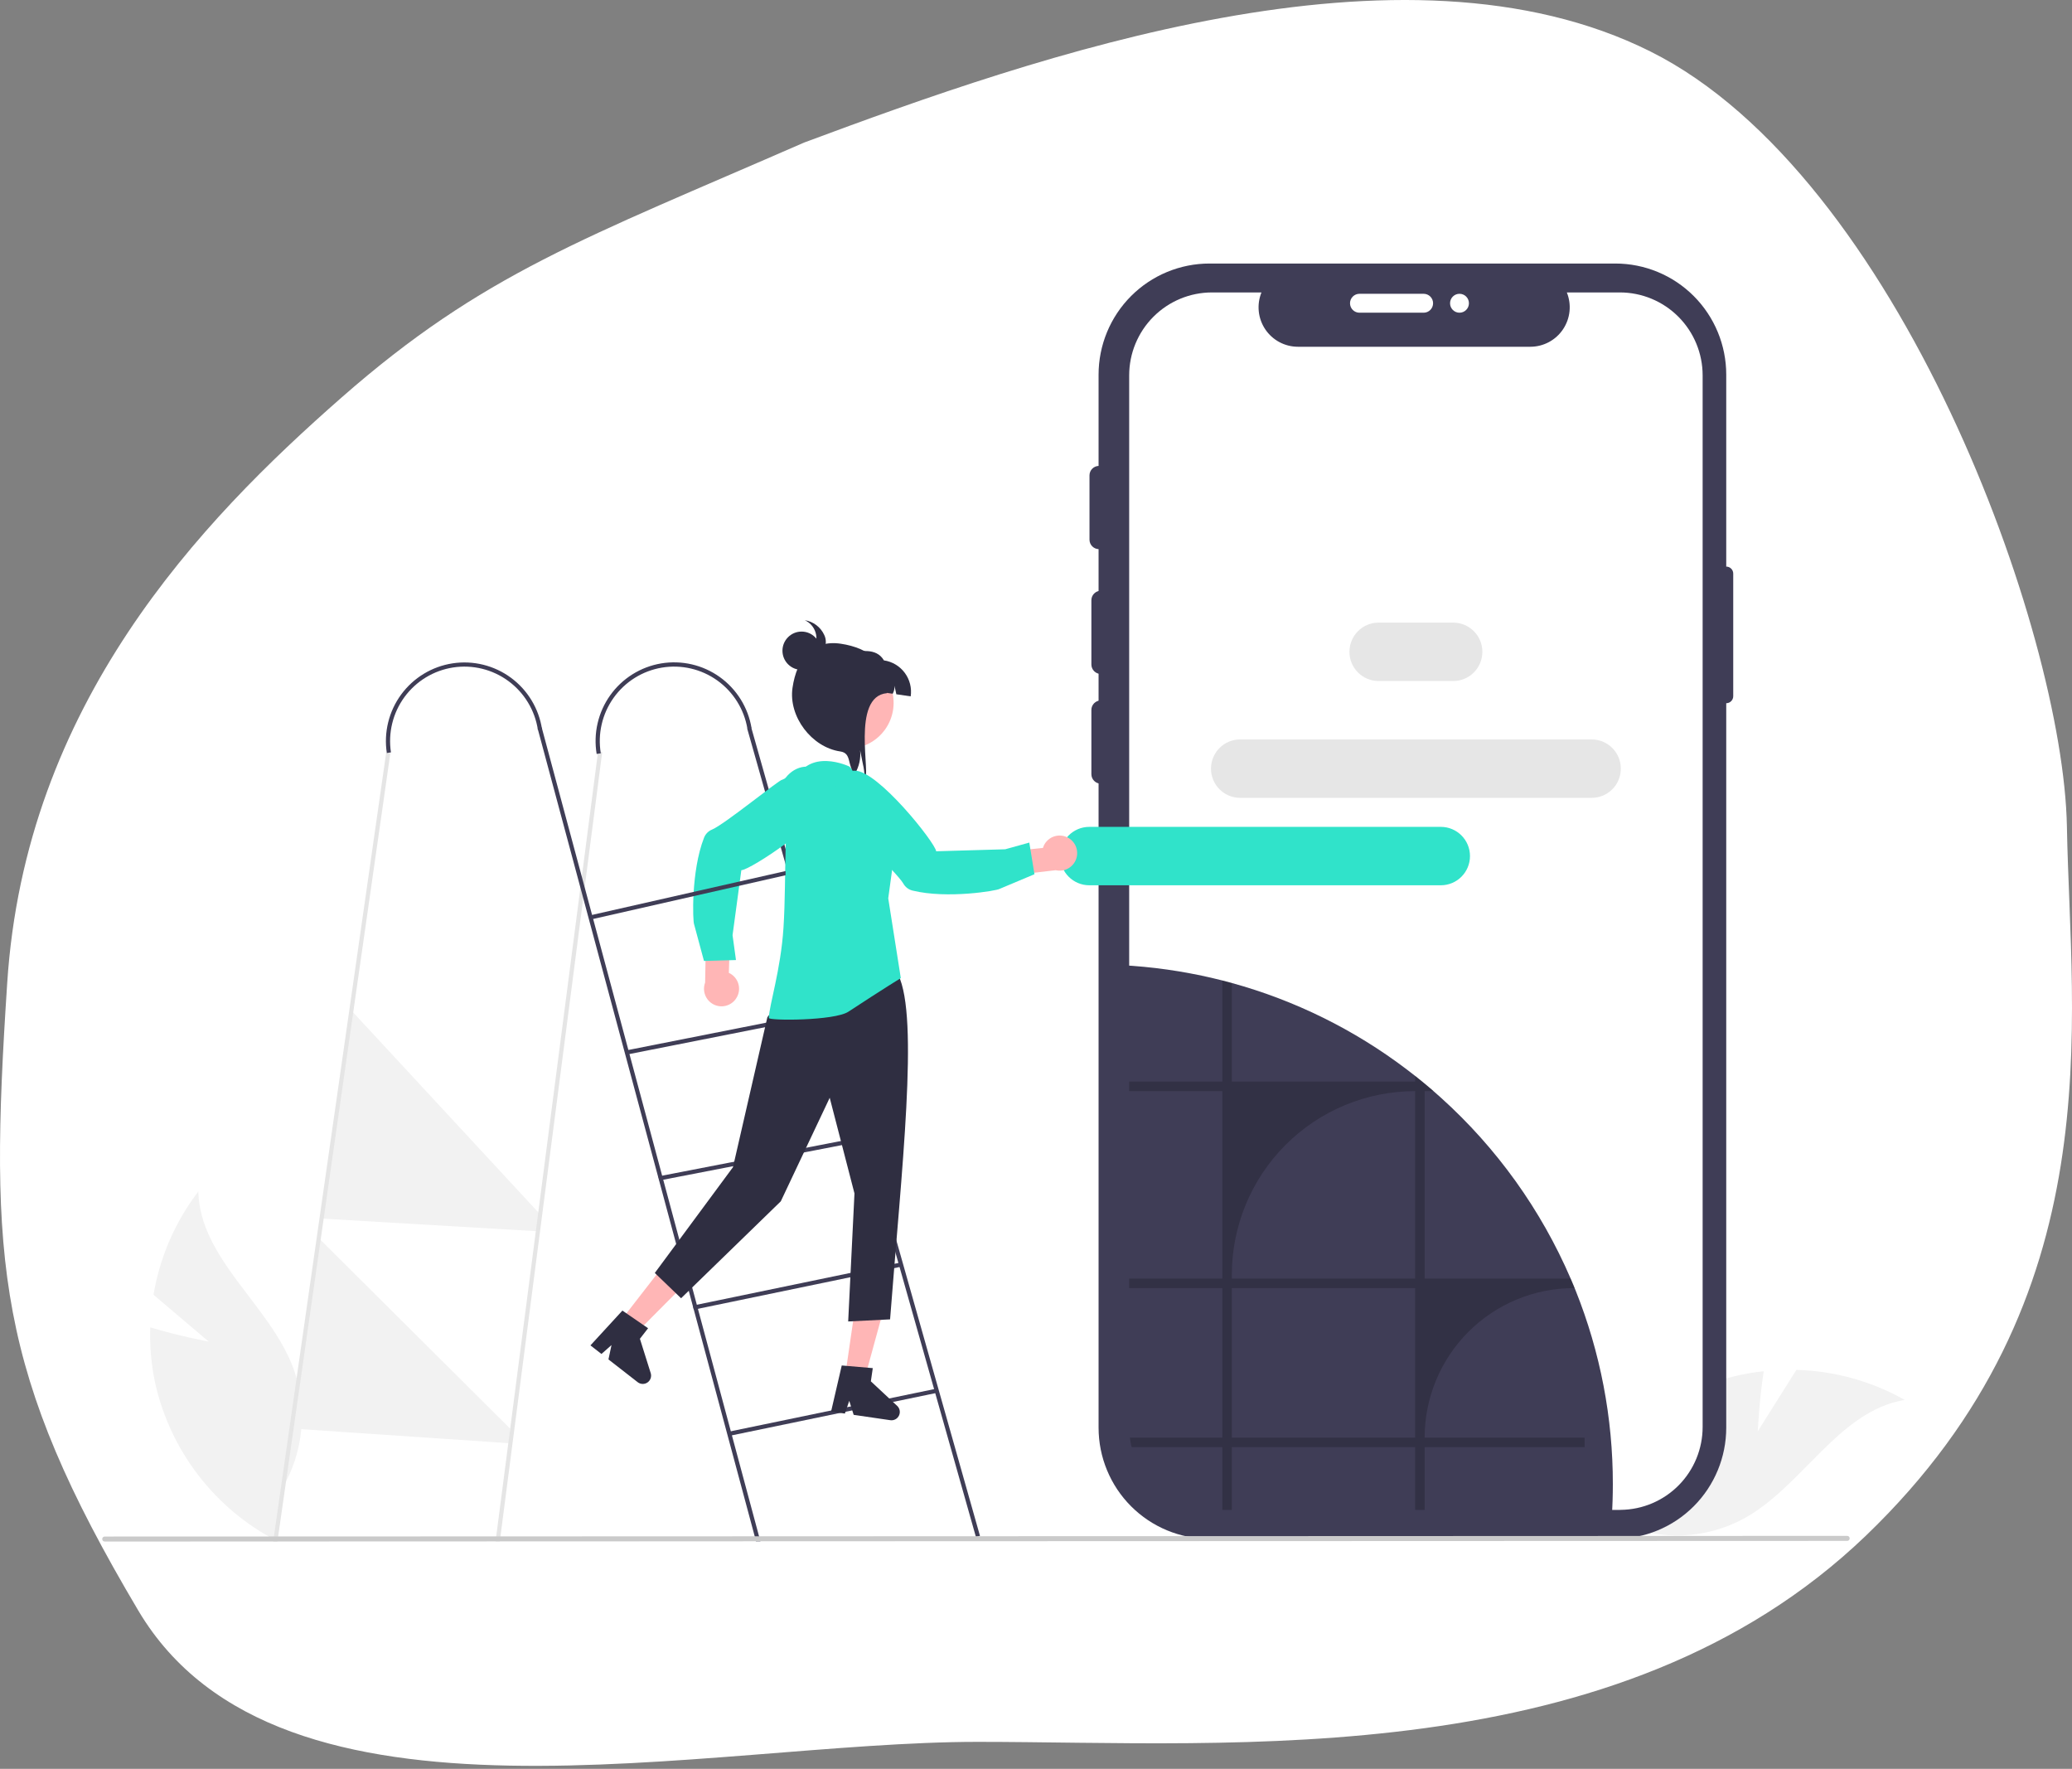 <svg width="553" height="472" viewBox="0 0 553 472" fill="none" xmlns="http://www.w3.org/2000/svg">
<rect x="0" y="0" width="553" height="472" fill="#808080" stroke="none"/>
<path d="M440.49 13.741C506.726 46.859 550.716 168.433 551.643 220.628C552.571 272.822 564.226 346.194 497.989 409.781C431.753 473.368 329.431 464.8 260.932 464.8C188.635 464.8 74.682 493.375 36.927 429.788C-0.828 366.201 -2.986 336.909 1.916 262.46C6.685 187.877 53.405 139.191 91.16 106.072C128.915 72.954 155.864 63.699 214.617 38.038C276.91 14.848 374.254 -19.377 440.49 13.741Z" fill="white"/>
<g clip-path="url(#clip0_22_85)">
<path d="M55.716 357.998L40.967 345.495C42.654 335.472 46.757 326.012 52.922 317.938C53.417 336.001 71.9 348.099 78.261 365.008C80.204 370.298 80.934 375.957 80.397 381.567C79.861 387.178 78.07 392.595 75.159 397.418L73.675 411.065C65.621 406.86 58.572 400.956 53.014 393.76C47.457 386.564 43.523 378.246 41.483 369.38C40.388 364.395 39.924 359.291 40.102 354.19C47.654 356.492 55.716 357.998 55.716 357.998Z" fill="#F2F2F2"/>
<path d="M469.142 381.913L479.441 365.538C489.585 365.811 499.508 368.561 508.35 373.548C490.564 376.562 481.187 396.585 465.361 405.255C460.404 407.921 454.912 409.436 449.291 409.687C443.67 409.938 438.065 408.919 432.891 406.704L419.195 407.138C422.226 398.562 427.078 390.745 433.415 384.228C439.752 377.71 447.425 372.646 455.904 369.385C460.679 367.603 465.659 366.43 470.726 365.894C469.505 373.706 469.142 381.913 469.142 381.913Z" fill="#F2F2F2"/>
<path d="M143.135 328.531L86.028 325.175L93.856 269.723L144.179 324.054L143.135 328.531Z" fill="#F2F2F2"/>
<path d="M135.866 385.103L77.715 381.182L85.469 330.776L136.129 381.191L135.866 385.103Z" fill="#F2F2F2"/>
<path d="M460.719 151.187V99.966C460.719 96.073 459.953 92.218 458.466 88.621C456.979 85.025 454.799 81.757 452.051 79.004C449.303 76.251 446.04 74.067 442.45 72.578C438.86 71.088 435.011 70.321 431.125 70.321H322.795C318.909 70.321 315.061 71.088 311.47 72.578C307.88 74.067 304.617 76.251 301.869 79.004C299.121 81.757 296.942 85.025 295.454 88.621C293.967 92.218 293.202 96.073 293.202 99.966V380.968C293.202 388.83 296.32 396.37 301.869 401.93C307.419 407.49 314.947 410.613 322.795 410.613H431.125C438.974 410.613 446.501 407.49 452.051 401.93C457.601 396.37 460.719 388.83 460.719 380.968V187.647C461.214 187.647 461.688 187.45 462.038 187.099C462.388 186.749 462.585 186.273 462.585 185.777V153.057C462.585 152.561 462.388 152.085 462.038 151.735C461.688 151.384 461.214 151.187 460.719 151.187V151.187Z" fill="#3F3D56"/>
<path d="M454.42 100.17V380.765C454.421 386.594 452.126 392.187 448.034 396.33C443.941 400.473 438.382 402.831 432.564 402.892C432.484 402.9 432.403 402.903 432.322 402.902H323.466C317.605 402.901 311.985 400.569 307.841 396.418C303.697 392.266 301.368 386.636 301.368 380.765V100.17C301.368 94.299 303.697 88.669 307.841 84.518C311.985 80.366 317.605 78.034 323.466 78.034H336.676C336.026 79.631 335.779 81.364 335.955 83.08C336.131 84.796 336.726 86.442 337.686 87.874C338.647 89.305 339.944 90.479 341.463 91.29C342.983 92.102 344.678 92.527 346.4 92.528H408.461C410.182 92.524 411.875 92.096 413.392 91.283C414.909 90.471 416.203 89.297 417.162 87.866C418.121 86.435 418.715 84.791 418.892 83.076C419.068 81.362 418.822 79.63 418.175 78.033H432.322C438.183 78.034 443.803 80.366 447.947 84.518C452.091 88.669 454.42 94.299 454.42 100.17Z" fill="white"/>
<path d="M430.454 396.052C430.454 398.959 430.362 401.842 430.18 404.7C430.1 404.71 430.02 404.713 429.939 404.711H321.085C316.16 404.711 311.376 403.063 307.492 400.029C303.609 396.995 300.848 392.749 299.648 387.964C299.437 387.129 299.278 386.281 299.172 385.427C299.049 384.481 298.987 383.529 298.988 382.576V257.529C307.364 257.944 315.684 259.122 323.847 261.047C324.647 261.232 325.441 261.428 326.229 261.629C326.28 261.641 326.33 261.657 326.38 261.669C327.18 261.87 327.974 262.083 328.762 262.301C345.59 266.931 361.387 274.723 375.311 285.261C376.11 285.86 376.904 286.476 377.693 287.098L377.844 287.216C379.163 288.257 380.462 289.325 381.741 290.419C382.026 290.66 382.311 290.907 382.591 291.159C383.279 291.752 383.966 292.357 384.637 292.968C399.486 306.356 411.273 322.799 419.193 341.172C419.455 341.771 419.707 342.376 419.959 342.981C420.059 343.227 420.16 343.474 420.26 343.72C420.356 343.944 420.445 344.168 420.534 344.392C427.108 360.818 430.475 378.355 430.454 396.052V396.052Z" fill="#3F3D56"/>
<path d="M293.8 179.842C293.132 179.841 292.492 179.575 292.02 179.102C291.548 178.629 291.282 177.988 291.281 177.319V160.159C291.281 159.489 291.547 158.847 292.019 158.374C292.492 157.901 293.132 157.635 293.8 157.635C294.468 157.635 295.109 157.901 295.582 158.374C296.054 158.847 296.32 159.489 296.32 160.159V177.318C296.319 177.988 296.053 178.629 295.581 179.102C295.109 179.575 294.468 179.841 293.8 179.842V179.842Z" fill="#3F3D56"/>
<path d="M293.296 146.531C292.629 146.531 291.988 146.265 291.516 145.791C291.044 145.318 290.778 144.677 290.777 144.008V126.848C290.777 126.179 291.043 125.537 291.515 125.064C291.988 124.59 292.628 124.324 293.296 124.324C293.965 124.324 294.605 124.59 295.078 125.064C295.55 125.537 295.816 126.179 295.816 126.848V144.008C295.815 144.677 295.549 145.318 295.077 145.791C294.605 146.265 293.964 146.531 293.296 146.531V146.531Z" fill="#3F3D56"/>
<path d="M360.306 80.92C360.306 80.251 360.572 79.609 361.044 79.136C361.517 78.663 362.157 78.397 362.825 78.396H379.955C380.286 78.396 380.614 78.461 380.92 78.587C381.226 78.714 381.504 78.9 381.739 79.134C381.973 79.368 382.159 79.647 382.286 79.953C382.413 80.26 382.478 80.588 382.478 80.92C382.478 81.252 382.413 81.58 382.286 81.886C382.159 82.193 381.973 82.471 381.739 82.706C381.504 82.94 381.226 83.126 380.92 83.252C380.614 83.379 380.286 83.444 379.955 83.443H362.825C362.157 83.443 361.517 83.177 361.044 82.703C360.572 82.23 360.306 81.589 360.306 80.92V80.92Z" fill="white"/>
<path d="M293.8 209.115C293.132 209.114 292.492 208.848 292.02 208.375C291.548 207.902 291.282 207.26 291.281 206.591V189.431C291.281 188.762 291.547 188.12 292.019 187.647C292.492 187.174 293.132 186.908 293.8 186.908C294.468 186.908 295.109 187.174 295.582 187.647C296.054 188.12 296.32 188.762 296.32 189.431V206.591C296.319 207.26 296.053 207.902 295.581 208.375C295.109 208.848 294.468 209.114 293.8 209.115V209.115Z" fill="#3F3D56"/>
<path d="M389.527 83.443C390.919 83.443 392.047 82.314 392.047 80.92C392.047 79.526 390.919 78.396 389.527 78.396C388.136 78.396 387.008 79.526 387.008 80.92C387.008 82.314 388.136 83.443 389.527 83.443Z" fill="white"/>
<path opacity="0.2" d="M380.226 383.617C380.225 378.378 381.255 373.189 383.256 368.348C385.258 363.508 388.191 359.109 391.89 355.404C395.588 351.699 399.979 348.76 404.812 346.756C409.644 344.751 414.823 343.719 420.054 343.72H420.261C420.16 343.474 420.06 343.227 419.959 342.981C419.707 342.376 419.456 341.771 419.193 341.172H380.226V291.159H382.591C382.312 290.907 382.027 290.66 381.741 290.419C380.461 289.327 379.162 288.259 377.844 287.215L377.693 287.098V288.61H328.763V262.301C327.974 262.083 327.18 261.87 326.381 261.668C326.33 261.657 326.28 261.64 326.23 261.629V288.61H301.37V291.159H326.23V341.172H301.37V343.72H326.23V383.617H301.555C301.661 384.472 301.82 385.319 302.03 386.155H326.23V402.902H328.763V386.155H377.693V402.902H380.226V386.155H422.917V383.617H380.226ZM377.693 383.617H328.763V343.72H377.693V383.617ZM377.693 341.172H328.763V340.175C328.763 327.175 333.918 314.707 343.094 305.515C352.27 296.323 364.716 291.159 377.693 291.159V341.172Z" fill="black"/>
<path d="M160.723 200.711L133.565 409.982L133.392 411.315H132.263L132.436 409.982L159.616 200.565L160.723 200.711Z" fill="#E5E5E5"/>
<path d="M104.182 200.974L74.235 410.005L74.044 411.338H72.915L73.105 410.005L103.075 200.817L104.182 200.974Z" fill="#E5E5E5"/>
<path d="M202.95 411.287L201.787 411.293L201.429 409.96L143.496 194.398L144.575 194.107L202.586 409.96L202.95 411.287Z" fill="#3F3D56"/>
<path d="M200.496 194.099L199.42 194.404L260.471 410.134L261.547 409.829L200.496 194.099Z" fill="#3F3D56"/>
<path d="M249.893 370.555L194.534 382.028L194.761 383.125L250.12 371.652L249.893 370.555Z" fill="#3F3D56"/>
<path d="M240.295 336.903L184.937 348.376L185.163 349.473L240.522 338.001L240.295 336.903Z" fill="#3F3D56"/>
<path d="M230.704 303.25L175.731 313.908L175.944 315.007L230.917 304.35L230.704 303.25Z" fill="#3F3D56"/>
<path d="M221.105 269.605L167.33 280.25L167.546 281.349L221.322 270.704L221.105 269.605Z" fill="#3F3D56"/>
<path d="M103.237 200.935C102.396 195.432 103.772 189.82 107.062 185.333C110.352 180.846 115.286 177.852 120.78 177.01C126.273 176.167 131.876 177.546 136.355 180.841C140.834 184.137 143.823 189.08 144.664 194.583L143.559 194.753C143.166 192.172 142.269 189.694 140.92 187.461C139.571 185.228 137.796 183.283 135.696 181.737C133.596 180.191 131.213 179.075 128.682 178.452C126.152 177.829 123.523 177.712 120.947 178.107C118.372 178.502 115.899 179.401 113.67 180.754C111.441 182.107 109.501 183.886 107.958 185.99C106.416 188.094 105.303 190.482 104.683 193.018C104.062 195.553 103.947 198.186 104.342 200.766L103.237 200.935Z" fill="#3F3D56"/>
<path d="M159.242 201.186C158.789 198.466 158.875 195.684 159.496 192.998C160.116 190.312 161.259 187.774 162.859 185.531C164.459 183.287 166.484 181.381 168.819 179.922C171.155 178.462 173.754 177.478 176.469 177.025C179.184 176.572 181.961 176.66 184.643 177.282C187.324 177.905 189.857 179.051 192.096 180.654C194.335 182.257 196.237 184.287 197.693 186.626C199.149 188.966 200.131 191.57 200.582 194.29L199.479 194.474C198.613 189.277 195.722 184.638 191.442 181.577C187.161 178.515 181.843 177.281 176.655 178.147C171.467 179.012 166.835 181.906 163.776 186.192C160.718 190.478 159.483 195.805 160.345 201.002L159.242 201.186Z" fill="#3F3D56"/>
<path d="M217.021 246.898L206.275 273.087L241.288 272.832L237.727 246.84L217.021 246.898Z" fill="#FFB6B6"/>
<path d="M225.571 367.119L230.764 367.878L236.157 348.173L228.492 347.053L225.571 367.119Z" fill="#FFB6B6"/>
<path d="M224.656 364.364L232.937 365.073L232.424 368.597L239.443 375.137C239.79 375.46 240.024 375.885 240.112 376.351C240.201 376.817 240.138 377.299 239.933 377.727C239.728 378.155 239.393 378.506 238.975 378.729C238.557 378.952 238.079 379.035 237.61 378.966L227.837 377.538L226.659 373.807L225.494 377.196L221.809 376.657L224.656 364.364Z" fill="#2F2E41"/>
<path d="M165.554 352.565L169.697 355.792L184.095 341.32L177.98 336.557L165.554 352.565Z" fill="#FFB6B6"/>
<path d="M166.116 349.717L172.969 354.428L170.787 357.238L173.669 366.397C173.812 366.849 173.806 367.335 173.653 367.784C173.5 368.233 173.208 368.621 172.819 368.892C172.431 369.163 171.966 369.302 171.492 369.289C171.019 369.276 170.562 369.113 170.189 368.821L162.392 362.748L163.206 358.92L160.523 361.292L157.583 359.002L166.116 349.717Z" fill="#2F2E41"/>
<path d="M208.252 266.873L204.803 271.448L195.625 311.452L174.763 339.677L181.776 346.423L208.385 320.563L221.444 292.932L228.051 318.453L226.373 352.621L237.556 352.06C240.587 312.409 245.328 271.611 239.744 260.154C236.063 263.37 231.765 265.801 227.115 267.297C222.464 268.792 217.558 269.322 212.695 268.853L208.252 266.873Z" fill="#2F2E41"/>
<path d="M226.71 204.548L235.532 214.212C237.468 216.333 238.696 219.006 239.043 221.859C239.201 223.155 239.175 224.466 238.965 225.754L237.063 239.712L240.418 260.996C240.418 260.996 235.637 263.918 226.439 269.958C222.686 272.423 205.17 272.384 205.192 271.639C205.291 268.187 208.373 258.885 209.106 247.554C210.01 233.567 208.824 216.873 211.902 208.905C215.658 199.179 226.71 204.548 226.71 204.548Z" fill="#30E3CA"/>
<path d="M196.435 266.475C196.82 265.914 197.077 265.276 197.189 264.604C197.301 263.933 197.265 263.245 197.082 262.589C196.9 261.933 196.577 261.326 196.135 260.809C195.693 260.292 195.143 259.878 194.524 259.597L194.869 248.962L188.469 247.176L188.192 262.201C187.79 263.274 187.794 264.457 188.204 265.527C188.615 266.597 189.402 267.479 190.418 268.005C191.434 268.532 192.608 268.667 193.717 268.385C194.826 268.103 195.793 267.424 196.435 266.475V266.475Z" fill="#FFB6B6"/>
<path d="M187.898 223.546C188.087 223.051 188.376 222.6 188.748 222.222C189.12 221.845 189.566 221.549 190.058 221.353C193.464 219.919 208.191 207.864 208.734 208.09L213.409 205.779C213.582 205.781 218.187 205.89 220.447 208.456C220.916 208.998 221.263 209.635 221.464 210.324C221.665 211.013 221.714 211.737 221.609 212.447C220.947 218.559 200.07 232.288 197.857 232.195L195.513 249.549L196.425 256.178L187.887 256.421L185.257 246.66C184.879 245.948 184.402 232.464 187.898 223.546Z" fill="#30E3CA"/>
<path d="M222.127 214.277C222.818 209.532 220.157 205.215 216.185 204.635C212.213 204.054 208.432 207.43 207.741 212.175C207.05 216.919 209.711 221.236 213.683 221.817C217.655 222.397 221.436 219.021 222.127 214.277Z" fill="#30E3CA"/>
<path d="M157.949 245.298L157.733 244.199L209.665 232.43V233.551L157.949 245.298Z" fill="#3F3D56"/>
<path d="M387.853 166.14H367.935C363.639 166.14 360.156 169.629 360.156 173.933V173.933C360.156 178.237 363.639 181.726 367.935 181.726H387.853C392.149 181.726 395.632 178.237 395.632 173.933C395.632 169.629 392.149 166.14 387.853 166.14Z" fill="#E6E6E6"/>
<path d="M424.805 197.312H330.983C326.687 197.312 323.204 200.801 323.204 205.105V205.105C323.204 209.409 326.687 212.898 330.983 212.898H424.805C429.102 212.898 432.584 209.409 432.584 205.105C432.584 200.801 429.102 197.312 424.805 197.312Z" fill="#E6E6E6"/>
<path d="M384.546 220.642H290.725C286.428 220.642 282.945 224.131 282.945 228.435V228.435C282.945 232.739 286.428 236.228 290.725 236.228H384.546C388.843 236.228 392.326 232.739 392.326 228.435C392.326 224.131 388.843 220.642 384.546 220.642Z" fill="#30E3CA"/>
<path d="M493.664 410.503C493.664 410.591 493.647 410.677 493.615 410.758C493.583 410.839 493.535 410.913 493.475 410.975C493.415 411.037 493.344 411.086 493.266 411.119C493.187 411.153 493.103 411.17 493.018 411.17L171.648 411.287L170.521 411.293L104.196 411.315H103.101L46.645 411.338H45.549L27.927 411.343C27.756 411.343 27.592 411.273 27.471 411.148C27.35 411.023 27.282 410.853 27.282 410.677C27.282 410.5 27.35 410.33 27.471 410.205C27.592 410.08 27.756 410.01 27.927 410.01L45.734 410.004H46.829L103.269 409.982H104.364L170.174 409.96H171.296L227.373 409.937H228.11L493.018 409.836C493.103 409.836 493.187 409.853 493.266 409.887C493.344 409.92 493.415 409.969 493.475 410.031C493.535 410.093 493.583 410.167 493.615 410.248C493.647 410.329 493.664 410.415 493.664 410.503V410.503Z" fill="#CACACA"/>
<path d="M236.046 194.898C234.377 197.119 232.002 198.704 229.313 199.393C226.624 200.082 223.781 199.832 221.253 198.686C218.724 197.54 216.661 195.566 215.402 193.088C214.143 190.61 213.764 187.777 214.328 185.055C214.891 182.332 216.363 179.883 218.502 178.111C220.64 176.339 223.317 175.349 226.092 175.305C228.867 175.26 231.574 176.164 233.768 177.867C235.962 179.569 237.512 181.97 238.162 184.673C238.197 184.819 238.227 184.965 238.256 185.117C238.599 186.811 238.579 188.558 238.198 190.245C237.818 191.931 237.084 193.517 236.046 194.898V194.898Z" fill="#FFB6B6"/>
<path d="M239.224 185.258C238.916 183.724 239.032 184.517 238.718 182.988C238.783 183.728 238.621 184.47 238.255 185.117L223.864 183.014L225.085 174.633C229.544 173.576 233.874 172.753 235.912 176.216C238.131 176.54 240.13 177.734 241.47 179.535C242.81 181.335 243.381 183.596 243.058 185.818L239.224 185.258Z" fill="#2F2E41"/>
<path d="M230.73 207.808C230.741 207.651 230.748 207.488 230.748 207.329C230.721 206.163 230.57 205.002 230.298 203.867C230.053 202.637 229.804 201.401 229.553 200.17C229.786 202.372 229.294 204.589 228.153 206.486C226 204.235 227.424 200.978 224.248 200.514C216.613 199.398 210.4 191.195 211.514 183.541C212.628 175.892 216.736 170.651 224.372 171.767C232.013 172.883 237.699 177.292 236.735 184.962C227.006 185.805 232.619 207.291 230.73 207.808Z" fill="#2F2E41"/>
<path d="M213.93 178.749C216.747 178.749 219.03 176.461 219.03 173.64C219.03 170.819 216.747 168.531 213.93 168.531C211.114 168.531 208.831 170.819 208.831 173.64C208.831 176.461 211.114 178.749 213.93 178.749Z" fill="#2F2E41"/>
<path d="M219.98 169.422C219.504 168.391 218.782 167.493 217.878 166.809C216.973 166.124 215.914 165.673 214.794 165.497C215.583 165.854 216.272 166.4 216.801 167.087C217.329 167.774 217.681 168.581 217.825 169.436C217.969 170.292 217.9 171.169 217.626 171.992C217.352 172.815 216.879 173.557 216.251 174.154L217.282 173.266C217.563 173.506 217.914 173.649 218.282 173.676C218.65 173.702 219.017 173.61 219.33 173.412C219.636 173.206 219.891 172.932 220.077 172.613C220.262 172.293 220.373 171.936 220.401 171.567C220.45 170.827 220.305 170.088 219.98 169.422V169.422Z" fill="#2F2E41"/>
<path d="M284.899 223.456C284.293 223.148 283.627 222.978 282.947 222.956C282.268 222.934 281.593 223.062 280.968 223.33C280.343 223.598 279.785 224 279.332 224.508C278.88 225.015 278.544 225.616 278.348 226.268L267.78 227.34L266.865 233.932L281.767 232.208C282.882 232.465 284.052 232.303 285.056 231.753C286.06 231.204 286.827 230.304 287.213 229.226C287.599 228.147 287.577 226.964 287.151 225.9C286.724 224.837 285.923 223.967 284.899 223.456Z" fill="#FFB6B6"/>
<path d="M243.561 237.643C243.046 237.521 242.561 237.294 242.138 236.975C241.715 236.656 241.363 236.253 241.103 235.79C239.232 232.599 225.345 219.581 225.497 219.013L222.588 214.678C222.567 214.507 222.062 209.92 224.301 207.335C224.774 206.797 225.359 206.367 226.014 206.077C226.668 205.786 227.378 205.64 228.095 205.65C234.23 205.494 249.654 224.945 249.857 227.154L268.274 226.623L274.712 224.835L276.089 233.28L266.781 237.19C266.127 237.66 252.849 239.927 243.561 237.643Z" fill="#30E3CA"/>
</g>
<defs>
<clipPath id="clip0_22_85">
<rect width="481.069" height="341.022" fill="white" transform="translate(27.282 70.321)"/>
</clipPath>
</defs>
</svg>
